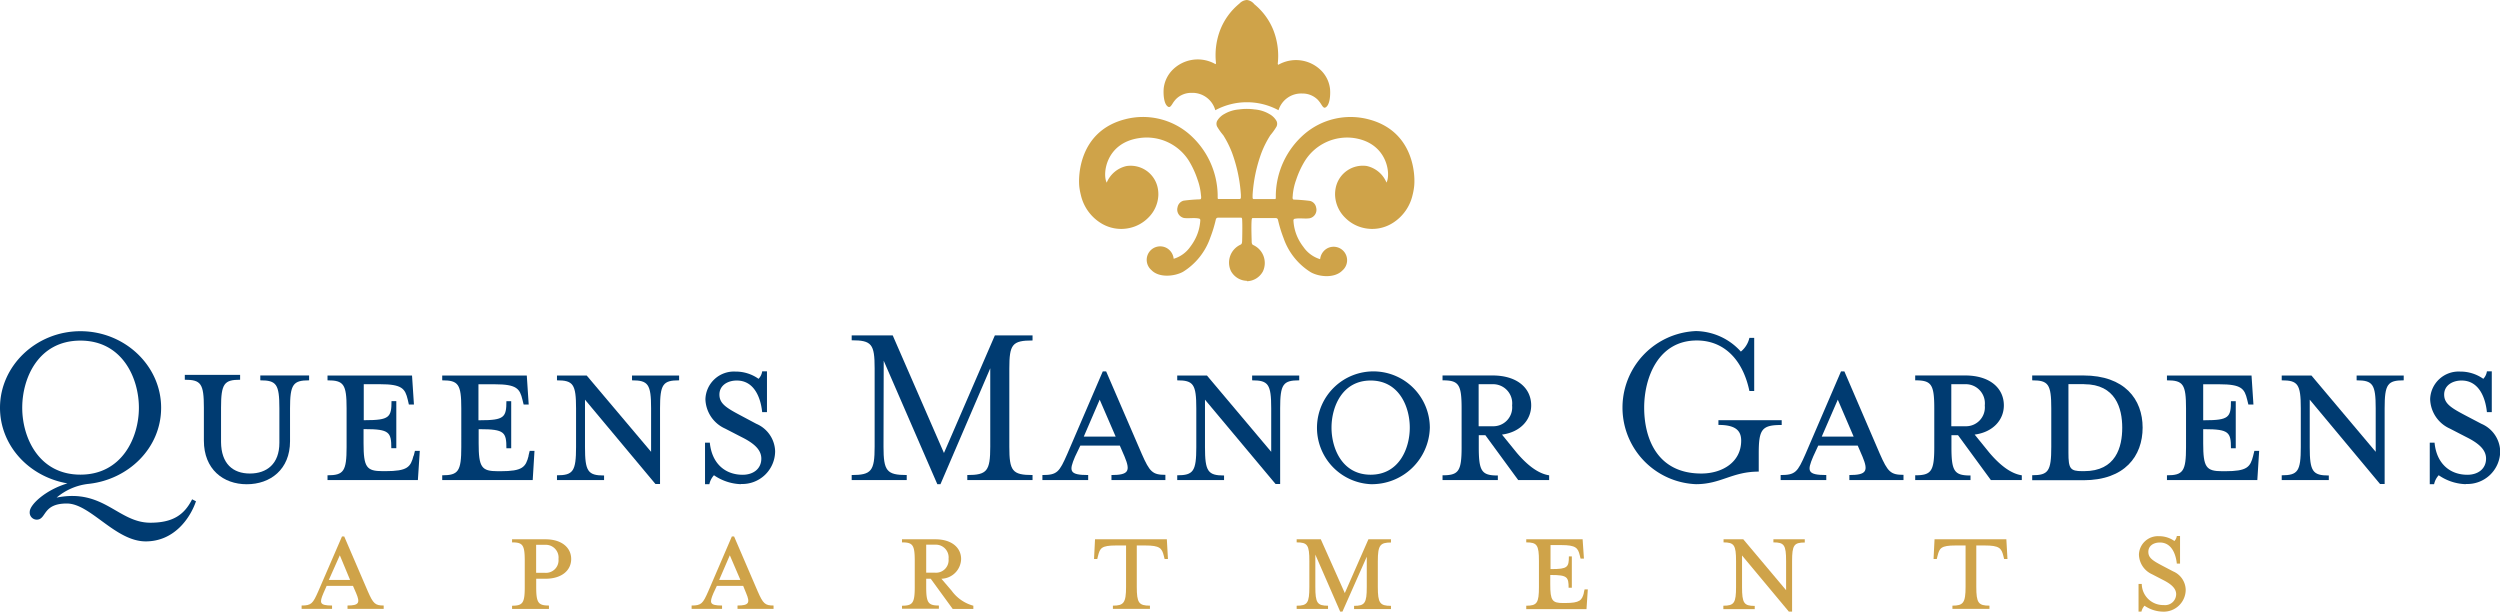 <svg xmlns="http://www.w3.org/2000/svg" xmlns:xlink="http://www.w3.org/1999/xlink" width="380.13" height="93" viewBox="0 0 380.13 93"><defs><clipPath id="clip-path"><rect width="380.13" height="93" style="fill:none"/></clipPath></defs><title>logo</title><g id="Layer_2" data-name="Layer 2"><g id="Layer_1-2" data-name="Layer 1"><g style="clip-path:url(#clip-path)"><path d="M0,62c0-6.39,5.51-11.64,12.23-11.64S24.5,55.59,24.5,62c0,6.17-5,10.91-11,11.57a9,9,0,0,0-4.89,2.09c7.16-1.43,9.33,3.82,14.25,3.82,3.34,0,5.14-1.14,6.35-3.56l.59.3c-.88,2.57-3.31,6.1-7.64,6.1-4.63,0-8.41-5.76-12-5.76S7.05,78.8,5.77,79a1.08,1.08,0,0,1-1.25-1.17c0-1.1,2.42-3.34,5.73-4.33C4.26,72.45,0,67.63,0,62m3.38,0c0,4.55,2.53,10.17,8.85,10.17S21.12,66.53,21.12,62s-2.53-10.21-8.89-10.21S3.38,57.43,3.38,62" style="fill:#003b71"/><path d="M38,72c2.57,0,4.48-1.47,4.48-4.66V62.09c0-3.67-.44-4.26-2.9-4.26v-.74H47v.74c-2.42,0-2.9.59-2.9,4.26v5c0,4.3-3,6.54-6.58,6.54S31,71.35,31,67v-5c0-3.67-.44-4.26-2.9-4.26v-.74h8.41v.74c-2.42,0-2.9.59-2.9,4.26v5.22C33.64,70.5,35.4,72,38,72" style="fill:#003b71"/><path d="M62.91,69.29l.18-.73h.74L63.54,73H49.8v-.73c2.46,0,2.9-.62,2.9-4.3V62.09c0-3.67-.44-4.26-2.9-4.26v-.73H62.65l.29,4.41h-.77L62,60.77c-.4-1.69-.88-2.35-4.22-2.35H55.31v5.47h.22c3.67,0,4-.44,4-2.9h.73v7.16H59.5c0-2.43-.3-2.9-4-2.9h-.22v2.13c0,3.67.44,4.26,2.9,4.26h.44c3.34,0,3.82-.62,4.26-2.35" style="fill:#003b71"/><path d="M80.36,69.29l.18-.73h.73L81,73H67.24v-.73c2.46,0,2.9-.62,2.9-4.3V62.09c0-3.67-.44-4.26-2.9-4.26v-.73H80.1l.29,4.41h-.77l-.18-.73c-.4-1.69-.88-2.35-4.22-2.35H72.75v5.47H73c3.67,0,4-.44,4-2.9h.73v7.16h-.73c0-2.43-.29-2.9-4-2.9h-.22v2.13c0,3.67.44,4.26,2.9,4.26h.44c3.34,0,3.82-.62,4.26-2.35" style="fill:#003b71"/><path d="M84.69,57.83v-.73h4.52L99,68.7V62.09c0-3.67-.44-4.26-2.9-4.26v-.73h7.16v.73c-2.46,0-2.9.59-2.9,4.26v11.5h-.7L88.95,60.77V68c0,3.67.44,4.3,2.9,4.3V73H84.69v-.73c2.46,0,2.9-.62,2.9-4.3V62.09c0-3.67-.44-4.26-2.9-4.26" style="fill:#003b71"/><path d="M112.67,73.62a7.63,7.63,0,0,1-4.11-1.36,2.94,2.94,0,0,0-.7,1.36h-.66V67.31h.73c.3,3.12,2.28,4.88,5,4.88,1.58,0,2.83-.88,2.83-2.46,0-1.28-1-2.28-3-3.27l-2.5-1.29a5.06,5.06,0,0,1-3-4.48,4.34,4.34,0,0,1,4.59-4.19,6,6,0,0,1,3.49,1.1,2,2,0,0,0,.55-1.14h.73v6.21h-.73c-.22-2.2-1.21-4.81-3.86-4.81-1.43,0-2.64.77-2.64,2.13s1,2,3.19,3.16L115,64.44a4.69,4.69,0,0,1,2.86,4.15,5,5,0,0,1-5.21,5" style="fill:#003b71"/><path d="M134.34,67.93c0,3.67.48,4.3,3.53,4.3V73h-8.37v-.77c3,0,3.49-.62,3.49-4.3V56c0-3.67-.44-4.26-3.49-4.26V51h6.24l7.79,17.88L151.27,51H157v.77c-3.09,0-3.53.59-3.53,4.26V67.93c0,3.67.44,4.3,3.53,4.3V73h-9.92v-.77c3,0,3.49-.62,3.49-4.3V56L143,73.62h-.48l-8.15-18.77Z" style="fill:#003b71"/><path d="M163.46,69.44c-.92,2.17-.92,2.79,2,2.79V73H158.5v-.77c2.24,0,2.57-.44,3.78-3.2l5.4-12.56h.51L173.6,69c1.21,2.76,1.65,3.2,3.6,3.2V73H169v-.77c2.64,0,2.9-.62,2-2.79l-.73-1.69h-6Zm3.75-8.67-2.42,5.62h4.85Z" style="fill:#003b71"/><path d="M179,57.83v-.73h4.52l9.77,11.6V62.09c0-3.67-.44-4.26-2.9-4.26v-.73h7.16v.73c-2.46,0-2.9.59-2.9,4.26v11.5h-.7L183.22,60.77V68c0,3.67.44,4.3,2.9,4.3V73H179v-.73c2.46,0,2.9-.62,2.9-4.3V62.09c0-3.67-.44-4.26-2.9-4.26" style="fill:#003b71"/><path d="M208.41,73.62a8.58,8.58,0,1,1,9-8.59,8.81,8.81,0,0,1-9,8.59m0-15.76c-4.33,0-5.95,4-5.95,7.16s1.62,7.16,5.95,7.16,5.95-4,5.95-7.16-1.62-7.16-5.95-7.16" style="fill:#003b71"/><path d="M230.63,68.85c1.47,1.73,3.16,3.16,4.92,3.42V73h-4.7l-5-6.83h-1V68c0,3.67.44,4.3,2.9,4.3V73h-8.41v-.73c2.46,0,2.9-.62,2.9-4.3V62.09c0-3.67-.44-4.26-2.9-4.26v-.74h7.6c3.78,0,5.88,1.95,5.88,4.55,0,2.24-1.69,4.08-4.44,4.44Zm-3.71-10.43h-2.09v6.39h2.09a2.87,2.87,0,0,0,3-3.16,2.91,2.91,0,0,0-3-3.23" style="fill:#003b71"/><path d="M261.29,64.62v-.73h9.62v.73c-3,0-3.49.62-3.49,4.3v2.79c-4.08,0-5.73,1.91-9.55,1.91a11.65,11.65,0,0,1,0-23.28,9.37,9.37,0,0,1,6.83,3.12A3.76,3.76,0,0,0,266,51.37h.73v8.08H266c-1-4.77-3.86-7.68-8-7.68-5.87,0-8,5.66-8,10.21S251.89,72,258.69,72c3.19,0,6.06-1.73,6.06-5,0-1.58-.92-2.39-3.45-2.39" style="fill:#003b71"/><path d="M275.69,69.44c-.92,2.17-.92,2.79,2,2.79V73h-6.94v-.77c2.24,0,2.57-.44,3.78-3.2l5.4-12.56h.51L285.83,69c1.21,2.76,1.65,3.2,3.6,3.2V73H281.2v-.77c2.64,0,2.9-.62,2-2.79l-.73-1.69h-6Zm3.75-8.67L277,66.39h4.85Z" style="fill:#003b71"/><path d="M302.5,68.85c1.47,1.73,3.16,3.16,4.92,3.42V73h-4.7l-5-6.83h-1V68c0,3.67.44,4.3,2.9,4.3V73h-8.41v-.73c2.46,0,2.9-.62,2.9-4.3V62.09c0-3.67-.44-4.26-2.9-4.26v-.74h7.6c3.78,0,5.88,1.95,5.88,4.55,0,2.24-1.69,4.08-4.44,4.44Zm-3.71-10.43H296.7v6.39h2.09a2.87,2.87,0,0,0,3-3.16,2.91,2.91,0,0,0-3-3.23" style="fill:#003b71"/><path d="M309,72.26c2.46,0,2.9-.62,2.9-4.3V62.09c0-3.67-.44-4.26-2.9-4.26v-.74h7.79c6.24,0,9,3.6,9,7.93s-2.72,8-9,8H309Zm7.9-13.85h-2.39V68.85c0,2.39.26,2.79,2.09,2.79h.29c4.85,0,5.8-3.67,5.8-6.61s-1-6.61-5.8-6.61" style="fill:#003b71"/><path d="M342.6,69.29l.18-.73h.73L343.23,73H329.49v-.73c2.46,0,2.9-.62,2.9-4.3V62.09c0-3.67-.44-4.26-2.9-4.26v-.73h12.86l.29,4.41h-.77l-.18-.73c-.4-1.69-.88-2.35-4.22-2.35H335v5.47h.22c3.67,0,4-.44,4-2.9h.73v7.16h-.73c0-2.43-.3-2.9-4-2.9H335v2.13c0,3.67.44,4.26,2.9,4.26h.44c3.34,0,3.82-.62,4.26-2.35" style="fill:#003b71"/><path d="M346.94,57.83v-.73h4.52l9.77,11.6V62.09c0-3.67-.44-4.26-2.9-4.26v-.73h7.16v.73c-2.46,0-2.9.59-2.9,4.26v11.5h-.7L351.2,60.77V68c0,3.67.44,4.3,2.9,4.3V73h-7.16v-.73c2.46,0,2.9-.62,2.9-4.3V62.09c0-3.67-.44-4.26-2.9-4.26" style="fill:#003b71"/><path d="M374.92,73.62a7.62,7.62,0,0,1-4.11-1.36,2.93,2.93,0,0,0-.7,1.36h-.66V67.31h.73c.29,3.12,2.28,4.88,5,4.88,1.58,0,2.83-.88,2.83-2.46,0-1.28-1-2.28-3-3.27l-2.5-1.29a5.06,5.06,0,0,1-3-4.48,4.33,4.33,0,0,1,4.59-4.19,6,6,0,0,1,3.49,1.1,2.05,2.05,0,0,0,.55-1.14h.74v6.21h-.74c-.22-2.2-1.21-4.81-3.85-4.81-1.43,0-2.65.77-2.65,2.13s1,2,3.2,3.16l2.46,1.29a4.69,4.69,0,0,1,2.86,4.15,5,5,0,0,1-5.21,5" style="fill:#003b71"/><path d="M49.17,90.21c-.61,1.45-.61,1.86,1.32,1.86v.51H45.86v-.51c1.49,0,1.71-.3,2.52-2.13L52,81.57h.34l3.6,8.37c.81,1.84,1.1,2.13,2.4,2.13v.51H52.84v-.51c1.76,0,1.93-.42,1.32-1.86l-.49-1.13h-4Zm2.5-5.78L50,88.18h3.23Z" style="fill:#cfa349"/><path d="M83.47,92.1v.49H77.86V92.1c1.64,0,1.93-.42,1.93-2.87V85.31c0-2.45-.29-2.84-1.93-2.84V82h5.07c2.52,0,3.92,1.3,3.92,3s-1.4,3-3.92,3h-1.4v1.2c0,2.45.29,2.87,1.93,2.87m-.54-9.23h-1.4v4.26h1.4a1.91,1.91,0,0,0,2-2.1,1.94,1.94,0,0,0-2-2.16" style="fill:#cfa349"/><path d="M108.47,90.21c-.61,1.45-.61,1.86,1.32,1.86v.51h-4.63v-.51c1.49,0,1.71-.3,2.52-2.13l3.6-8.37h.34l3.6,8.37c.81,1.84,1.1,2.13,2.4,2.13v.51h-5.48v-.51c1.76,0,1.93-.42,1.32-1.86L113,89.08h-4Zm2.5-5.78-1.62,3.75h3.23Z" style="fill:#cfa349"/><path d="M144.7,89.82A6,6,0,0,0,148,92.1v.49h-3.14L141.52,88h-.69v1.2c0,2.45.29,2.87,1.93,2.87v.49h-5.61V92.1c1.64,0,1.94-.42,1.94-2.87V85.31c0-2.45-.29-2.84-1.94-2.84V82h5.07c2.52,0,3.92,1.3,3.92,3a3.08,3.08,0,0,1-3,3Zm-2.47-7h-1.4v4.26h1.4a1.91,1.91,0,0,0,2-2.1,1.94,1.94,0,0,0-2-2.16" style="fill:#cfa349"/><path d="M169.7,82.94c-2.25,0-2.45.42-2.74,1.57l-.12.49h-.49l.15-3h10.92l.17,3h-.51l-.12-.49c-.29-1.15-.59-1.57-2.84-1.57h-1.27v6.29c0,2.45.32,2.86,2,2.86v.49h-5.63v-.49c1.64,0,2-.42,2-2.86V82.94Z" style="fill:#cfa349"/><path d="M200,89.23c0,2.45.29,2.87,1.93,2.87v.49h-4.77v-.49c1.64,0,1.93-.42,1.93-2.87V85.31c0-2.45-.29-2.84-1.93-2.84V82h3.67l3.65,8.18L208.07,82h3.43v.49c-1.64,0-2,.39-2,2.84v3.92c0,2.45.32,2.87,2,2.87v.49h-5.61v-.49c1.64,0,1.93-.42,1.93-2.87V84.65L204.12,93h-.34L200,84.33Z" style="fill:#cfa349"/><path d="M240.82,90.11l.12-.49h.49l-.2,3h-9.16V92.1c1.64,0,1.93-.42,1.93-2.86V85.31c0-2.45-.29-2.84-1.93-2.84V82h8.57l.2,2.94h-.51l-.12-.49c-.27-1.13-.59-1.57-2.81-1.57h-1.64v3.65h.15c2.45,0,2.64-.29,2.64-1.93H239v4.77h-.49c0-1.62-.19-1.94-2.64-1.94h-.15v1.42c0,2.45.29,2.84,1.93,2.84H238c2.23,0,2.55-.42,2.84-1.57" style="fill:#cfa349"/><path d="M262.07,82.47V82h3l6.51,7.74V85.31c0-2.45-.29-2.84-1.93-2.84V82h4.77v.49c-1.64,0-1.93.39-1.93,2.84V93H272l-7.12-8.54v4.8c0,2.45.29,2.87,1.93,2.87v.49h-4.77V92.1c1.64,0,1.93-.42,1.93-2.87V85.31c0-2.45-.3-2.84-1.93-2.84" style="fill:#cfa349"/><path d="M297.35,82.94c-2.25,0-2.45.42-2.74,1.57l-.12.49H294l.15-3h10.92l.17,3h-.51l-.12-.49c-.29-1.15-.59-1.57-2.84-1.57h-1.27v6.29c0,2.45.32,2.86,2,2.86v.49h-5.63v-.49c1.64,0,2-.42,2-2.86V82.94Z" style="fill:#cfa349"/><path d="M328.82,93a5.09,5.09,0,0,1-2.74-.9,2,2,0,0,0-.47.9h-.44V88.79h.49A3.25,3.25,0,0,0,329,92a1.68,1.68,0,0,0,1.89-1.64c0-.86-.69-1.52-2-2.18l-1.66-.86a3.37,3.37,0,0,1-2-3,2.89,2.89,0,0,1,3.06-2.79,4,4,0,0,1,2.33.73,1.37,1.37,0,0,0,.37-.76h.49V85.7h-.49c-.15-1.47-.81-3.21-2.57-3.21-1,0-1.76.52-1.76,1.42s.63,1.32,2.13,2.11l1.64.86a3.12,3.12,0,0,1,1.91,2.77A3.34,3.34,0,0,1,328.82,93" style="fill:#cfa349"/><path d="M189.59,0a1.68,1.68,0,0,0-1.13.54,9.76,9.76,0,0,0-2.92,4,10.75,10.75,0,0,0-.65,5c0,.06,0,.25-.1.2a5.41,5.41,0,0,0-6.61,1,4.74,4.74,0,0,0-1.23,2.64c-.09.88,0,2.58.73,2.88.23.09.43-.22.6-.49a4.31,4.31,0,0,1,.53-.7,3.26,3.26,0,0,1,2.37-.95,3.6,3.6,0,0,1,3.61,2.64,10.11,10.11,0,0,1,9.61,0A3.6,3.6,0,0,1,198,14.22a3.26,3.26,0,0,1,2.37.95,4.58,4.58,0,0,1,.53.7c.17.27.37.59.6.49.73-.3.82-2,.73-2.88A4.71,4.71,0,0,0,201,10.84a5.41,5.41,0,0,0-6.61-1c-.09,0-.11-.14-.1-.2a10.77,10.77,0,0,0-.65-5,9.74,9.74,0,0,0-2.92-4A1.68,1.68,0,0,0,189.59,0" style="fill:#cfa349"/><path d="M189.59,42.7a2.84,2.84,0,0,1-2.43-1.5,3,3,0,0,1,1.47-4c.22-.09.23-.36.24-.59s.06-2.32,0-3.25c0-.12-.06-.25-.12-.26h-3.57a.33.33,0,0,0-.31.27,19.91,19.91,0,0,1-.85,2.78,9.91,9.91,0,0,1-4.14,5.18c-1.3.71-3.65.94-4.8-.26a2.05,2.05,0,0,1,2.43-3.29,2.13,2.13,0,0,1,.95,1.57A4.76,4.76,0,0,0,181,37.5a7.74,7.74,0,0,0,.82-1.34,7,7,0,0,0,.69-2.7.27.27,0,0,0-.15-.22c-.78-.17-1.53,0-2.31-.09a1.31,1.31,0,0,1-1-1.64,1.26,1.26,0,0,1,.93-1,24.39,24.39,0,0,1,2.46-.2c.29,0,.19-.45.16-.72,0,0,0,0,0,0a9.06,9.06,0,0,0-.51-2.28,13.74,13.74,0,0,0-1.36-2.93A7.58,7.58,0,0,0,173.21,21c-5.12.74-5.6,5.54-4.93,6.77a4.25,4.25,0,0,1,3-2.52A4.2,4.2,0,0,1,176,28.42a4.8,4.8,0,0,1,.13,1.21,5.08,5.08,0,0,1-1.55,3.49,5.7,5.7,0,0,1-2.75,1.53,5.84,5.84,0,0,1-4.49-.76,6.8,6.8,0,0,1-3-4.26,10,10,0,0,1-.21-1.09c-.23-1.63-.11-8.63,7-10.42a10.78,10.78,0,0,1,9.69,2.27,12.55,12.55,0,0,1,4.33,9.23c0,.13,0,.25,0,.38s0,.26.1.26h3.28c.07,0,.15-.14.15-.22s0-.28,0-.42a22.82,22.82,0,0,0-1.36-6.43A15.11,15.11,0,0,0,186,20.56a9,9,0,0,1-.94-1.32,1,1,0,0,1,0-.84,2.78,2.78,0,0,1,1.09-1.06,5.25,5.25,0,0,1,2.24-.7,8.71,8.71,0,0,1,2.38,0,5.25,5.25,0,0,1,2.24.7,2.78,2.78,0,0,1,1.09,1.06,1,1,0,0,1,0,.84,9.26,9.26,0,0,1-.94,1.32,15,15,0,0,0-1.34,2.64,22.6,22.6,0,0,0-1.36,6.43c0,.14,0,.28,0,.42s.07.21.15.22h3.28c.09,0,.1-.14.1-.26s0-.25,0-.38a12.55,12.55,0,0,1,4.33-9.23A10.78,10.78,0,0,1,208,18.12c7.13,1.79,7.25,8.79,7,10.42a9.56,9.56,0,0,1-.21,1.09,6.81,6.81,0,0,1-3,4.26,5.84,5.84,0,0,1-4.49.76,5.68,5.68,0,0,1-2.75-1.53,5.08,5.08,0,0,1-1.55-3.49,4.9,4.9,0,0,1,.13-1.21,4.2,4.2,0,0,1,4.69-3.18,4.25,4.25,0,0,1,3,2.52c.67-1.23.19-6-4.93-6.77a7.58,7.58,0,0,0-7.45,3.43,13.7,13.7,0,0,0-1.36,2.93,9.1,9.1,0,0,0-.51,2.28h0c0,.27-.13.69.16.72a24.45,24.45,0,0,1,2.46.2,1.25,1.25,0,0,1,.93,1,1.31,1.31,0,0,1-1,1.64c-.78.11-1.52-.08-2.31.09a.26.26,0,0,0-.14.22,7,7,0,0,0,.68,2.7,7.64,7.64,0,0,0,.83,1.34,4.76,4.76,0,0,0,2.55,1.87,2.13,2.13,0,0,1,.95-1.57,2.05,2.05,0,0,1,2.43,3.29c-1.16,1.2-3.5,1-4.81.26a9.9,9.9,0,0,1-4.13-5.18,20.19,20.19,0,0,1-.85-2.78.33.33,0,0,0-.31-.27h-3.57c-.06,0-.11.14-.12.26-.09.92,0,3.08,0,3.25s0,.49.24.59a3,3,0,0,1,1.47,4,2.84,2.84,0,0,1-2.43,1.5" style="fill:#cfa349"/></g></g></g></svg>